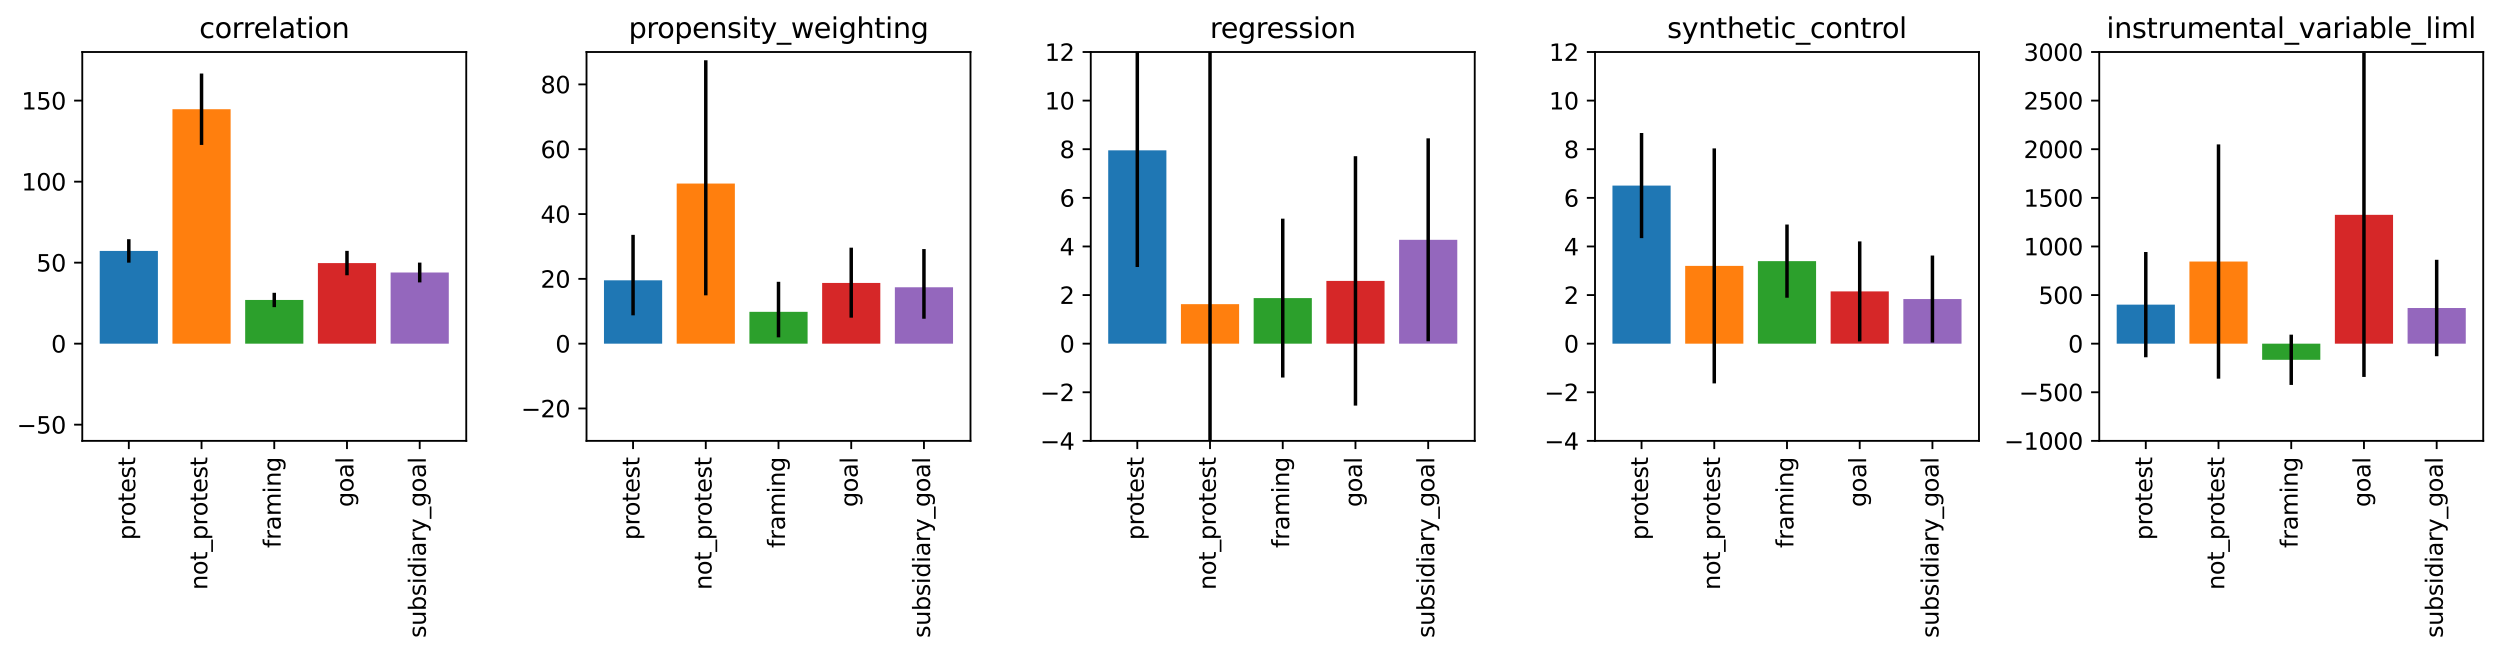 <?xml version="1.0" encoding="utf-8" standalone="no"?>
<!DOCTYPE svg PUBLIC "-//W3C//DTD SVG 1.1//EN"
  "http://www.w3.org/Graphics/SVG/1.1/DTD/svg11.dtd">
<svg xmlns:xlink="http://www.w3.org/1999/xlink" width="1072.815pt" height="280.939pt" viewBox="0 0 1072.815 280.939" xmlns="http://www.w3.org/2000/svg" version="1.1">
 <defs>
  <style type="text/css">*{stroke-linejoin: round; stroke-linecap: butt}</style>
 </defs>
 <g id="figure_1">
  <g id="patch_1">
   <path d="M 0 280.939
L 1072.815 280.939
L 1072.815 0
L 0 0
z
" style="fill: #ffffff"/>
  </g>
  <g id="axes_1">
   <g id="patch_2">
    <path d="M 35.305 189.198
L 200.079 189.198
L 200.079 22.318
L 35.305 22.318
z
" style="fill: #ffffff"/>
   </g>
   <g id="patch_3">
    <path d="M 42.794 147.478
L 67.76 147.478
L 67.76 107.682
L 42.794 107.682
z
" clip-path="url(#p5742f79993)" style="fill: #1f77b4"/>
   </g>
   <g id="patch_4">
    <path d="M 74.002 147.478
L 98.967 147.478
L 98.967 46.871
L 74.002 46.871
z
" clip-path="url(#p5742f79993)" style="fill: #ff7f0e"/>
   </g>
   <g id="patch_5">
    <path d="M 105.209 147.478
L 130.175 147.478
L 130.175 128.718
L 105.209 128.718
z
" clip-path="url(#p5742f79993)" style="fill: #2ca02c"/>
   </g>
   <g id="patch_6">
    <path d="M 136.416 147.478
L 161.382 147.478
L 161.382 112.898
L 136.416 112.898
z
" clip-path="url(#p5742f79993)" style="fill: #d62728"/>
   </g>
   <g id="patch_7">
    <path d="M 167.623 147.478
L 192.589 147.478
L 192.589 116.938
L 167.623 116.938
z
" clip-path="url(#p5742f79993)" style="fill: #9467bd"/>
   </g>
   <g id="matplotlib.axis_1">
    <g id="xtick_1">
     <g id="line2d_1">
      <defs>
       <path id="m9c6ce82f1b" d="M 0 0
L 0 3.5
" style="stroke: #000000; stroke-width: 0.8"/>
      </defs>
      <g>
       <use xlink:href="#m9c6ce82f1b" x="55.277" y="189.198" style="stroke: #000000; stroke-width: 0.8"/>
      </g>
     </g>
     <g id="text_1">
      <!-- protest -->
      <g transform="translate(58.037 231.754) rotate(-90) scale(0.1 -0.1)">
       <defs>
        <path id="DejaVuSans-70" d="M 1159 525
L 1159 -1331
L 581 -1331
L 581 3500
L 1159 3500
L 1159 2969
Q 1341 3281 1617 3432
Q 1894 3584 2278 3584
Q 2916 3584 3314 3078
Q 3713 2572 3713 1747
Q 3713 922 3314 415
Q 2916 -91 2278 -91
Q 1894 -91 1617 61
Q 1341 213 1159 525
z
M 3116 1747
Q 3116 2381 2855 2742
Q 2594 3103 2138 3103
Q 1681 3103 1420 2742
Q 1159 2381 1159 1747
Q 1159 1113 1420 752
Q 1681 391 2138 391
Q 2594 391 2855 752
Q 3116 1113 3116 1747
z
" transform="scale(0.016)"/>
        <path id="DejaVuSans-72" d="M 2631 2963
Q 2534 3019 2420 3045
Q 2306 3072 2169 3072
Q 1681 3072 1420 2755
Q 1159 2438 1159 1844
L 1159 0
L 581 0
L 581 3500
L 1159 3500
L 1159 2956
Q 1341 3275 1631 3429
Q 1922 3584 2338 3584
Q 2397 3584 2469 3576
Q 2541 3569 2628 3553
L 2631 2963
z
" transform="scale(0.016)"/>
        <path id="DejaVuSans-6f" d="M 1959 3097
Q 1497 3097 1228 2736
Q 959 2375 959 1747
Q 959 1119 1226 758
Q 1494 397 1959 397
Q 2419 397 2687 759
Q 2956 1122 2956 1747
Q 2956 2369 2687 2733
Q 2419 3097 1959 3097
z
M 1959 3584
Q 2709 3584 3137 3096
Q 3566 2609 3566 1747
Q 3566 888 3137 398
Q 2709 -91 1959 -91
Q 1206 -91 779 398
Q 353 888 353 1747
Q 353 2609 779 3096
Q 1206 3584 1959 3584
z
" transform="scale(0.016)"/>
        <path id="DejaVuSans-74" d="M 1172 4494
L 1172 3500
L 2356 3500
L 2356 3053
L 1172 3053
L 1172 1153
Q 1172 725 1289 603
Q 1406 481 1766 481
L 2356 481
L 2356 0
L 1766 0
Q 1100 0 847 248
Q 594 497 594 1153
L 594 3053
L 172 3053
L 172 3500
L 594 3500
L 594 4494
L 1172 4494
z
" transform="scale(0.016)"/>
        <path id="DejaVuSans-65" d="M 3597 1894
L 3597 1613
L 953 1613
Q 991 1019 1311 708
Q 1631 397 2203 397
Q 2534 397 2845 478
Q 3156 559 3463 722
L 3463 178
Q 3153 47 2828 -22
Q 2503 -91 2169 -91
Q 1331 -91 842 396
Q 353 884 353 1716
Q 353 2575 817 3079
Q 1281 3584 2069 3584
Q 2775 3584 3186 3129
Q 3597 2675 3597 1894
z
M 3022 2063
Q 3016 2534 2758 2815
Q 2500 3097 2075 3097
Q 1594 3097 1305 2825
Q 1016 2553 972 2059
L 3022 2063
z
" transform="scale(0.016)"/>
        <path id="DejaVuSans-73" d="M 2834 3397
L 2834 2853
Q 2591 2978 2328 3040
Q 2066 3103 1784 3103
Q 1356 3103 1142 2972
Q 928 2841 928 2578
Q 928 2378 1081 2264
Q 1234 2150 1697 2047
L 1894 2003
Q 2506 1872 2764 1633
Q 3022 1394 3022 966
Q 3022 478 2636 193
Q 2250 -91 1575 -91
Q 1294 -91 989 -36
Q 684 19 347 128
L 347 722
Q 666 556 975 473
Q 1284 391 1588 391
Q 1994 391 2212 530
Q 2431 669 2431 922
Q 2431 1156 2273 1281
Q 2116 1406 1581 1522
L 1381 1569
Q 847 1681 609 1914
Q 372 2147 372 2553
Q 372 3047 722 3315
Q 1072 3584 1716 3584
Q 2034 3584 2315 3537
Q 2597 3491 2834 3397
z
" transform="scale(0.016)"/>
       </defs>
       <use xlink:href="#DejaVuSans-70"/>
       <use xlink:href="#DejaVuSans-72" x="63.477"/>
       <use xlink:href="#DejaVuSans-6f" x="102.34"/>
       <use xlink:href="#DejaVuSans-74" x="163.521"/>
       <use xlink:href="#DejaVuSans-65" x="202.73"/>
       <use xlink:href="#DejaVuSans-73" x="264.254"/>
       <use xlink:href="#DejaVuSans-74" x="316.354"/>
      </g>
     </g>
    </g>
    <g id="xtick_2">
     <g id="line2d_2">
      <g>
       <use xlink:href="#m9c6ce82f1b" x="86.484" y="189.198" style="stroke: #000000; stroke-width: 0.8"/>
      </g>
     </g>
     <g id="text_2">
      <!-- not_protest -->
      <g transform="translate(88.966 253.131) rotate(-90) scale(0.1 -0.1)">
       <defs>
        <path id="DejaVuSans-6e" d="M 3513 2113
L 3513 0
L 2938 0
L 2938 2094
Q 2938 2591 2744 2837
Q 2550 3084 2163 3084
Q 1697 3084 1428 2787
Q 1159 2491 1159 1978
L 1159 0
L 581 0
L 581 3500
L 1159 3500
L 1159 2956
Q 1366 3272 1645 3428
Q 1925 3584 2291 3584
Q 2894 3584 3203 3211
Q 3513 2838 3513 2113
z
" transform="scale(0.016)"/>
        <path id="DejaVuSans-5f" d="M 3263 -1063
L 3263 -1509
L -63 -1509
L -63 -1063
L 3263 -1063
z
" transform="scale(0.016)"/>
       </defs>
       <use xlink:href="#DejaVuSans-6e"/>
       <use xlink:href="#DejaVuSans-6f" x="63.379"/>
       <use xlink:href="#DejaVuSans-74" x="124.561"/>
       <use xlink:href="#DejaVuSans-5f" x="163.77"/>
       <use xlink:href="#DejaVuSans-70" x="213.77"/>
       <use xlink:href="#DejaVuSans-72" x="277.246"/>
       <use xlink:href="#DejaVuSans-6f" x="316.109"/>
       <use xlink:href="#DejaVuSans-74" x="377.291"/>
       <use xlink:href="#DejaVuSans-65" x="416.5"/>
       <use xlink:href="#DejaVuSans-73" x="478.023"/>
       <use xlink:href="#DejaVuSans-74" x="530.123"/>
      </g>
     </g>
    </g>
    <g id="xtick_3">
     <g id="line2d_3">
      <g>
       <use xlink:href="#m9c6ce82f1b" x="117.692" y="189.198" style="stroke: #000000; stroke-width: 0.8"/>
      </g>
     </g>
     <g id="text_3">
      <!-- framing -->
      <g transform="translate(120.451 235.162) rotate(-90) scale(0.1 -0.1)">
       <defs>
        <path id="DejaVuSans-66" d="M 2375 4863
L 2375 4384
L 1825 4384
Q 1516 4384 1395 4259
Q 1275 4134 1275 3809
L 1275 3500
L 2222 3500
L 2222 3053
L 1275 3053
L 1275 0
L 697 0
L 697 3053
L 147 3053
L 147 3500
L 697 3500
L 697 3744
Q 697 4328 969 4595
Q 1241 4863 1831 4863
L 2375 4863
z
" transform="scale(0.016)"/>
        <path id="DejaVuSans-61" d="M 2194 1759
Q 1497 1759 1228 1600
Q 959 1441 959 1056
Q 959 750 1161 570
Q 1363 391 1709 391
Q 2188 391 2477 730
Q 2766 1069 2766 1631
L 2766 1759
L 2194 1759
z
M 3341 1997
L 3341 0
L 2766 0
L 2766 531
Q 2569 213 2275 61
Q 1981 -91 1556 -91
Q 1019 -91 701 211
Q 384 513 384 1019
Q 384 1609 779 1909
Q 1175 2209 1959 2209
L 2766 2209
L 2766 2266
Q 2766 2663 2505 2880
Q 2244 3097 1772 3097
Q 1472 3097 1187 3025
Q 903 2953 641 2809
L 641 3341
Q 956 3463 1253 3523
Q 1550 3584 1831 3584
Q 2591 3584 2966 3190
Q 3341 2797 3341 1997
z
" transform="scale(0.016)"/>
        <path id="DejaVuSans-6d" d="M 3328 2828
Q 3544 3216 3844 3400
Q 4144 3584 4550 3584
Q 5097 3584 5394 3201
Q 5691 2819 5691 2113
L 5691 0
L 5113 0
L 5113 2094
Q 5113 2597 4934 2840
Q 4756 3084 4391 3084
Q 3944 3084 3684 2787
Q 3425 2491 3425 1978
L 3425 0
L 2847 0
L 2847 2094
Q 2847 2600 2669 2842
Q 2491 3084 2119 3084
Q 1678 3084 1418 2786
Q 1159 2488 1159 1978
L 1159 0
L 581 0
L 581 3500
L 1159 3500
L 1159 2956
Q 1356 3278 1631 3431
Q 1906 3584 2284 3584
Q 2666 3584 2933 3390
Q 3200 3197 3328 2828
z
" transform="scale(0.016)"/>
        <path id="DejaVuSans-69" d="M 603 3500
L 1178 3500
L 1178 0
L 603 0
L 603 3500
z
M 603 4863
L 1178 4863
L 1178 4134
L 603 4134
L 603 4863
z
" transform="scale(0.016)"/>
        <path id="DejaVuSans-67" d="M 2906 1791
Q 2906 2416 2648 2759
Q 2391 3103 1925 3103
Q 1463 3103 1205 2759
Q 947 2416 947 1791
Q 947 1169 1205 825
Q 1463 481 1925 481
Q 2391 481 2648 825
Q 2906 1169 2906 1791
z
M 3481 434
Q 3481 -459 3084 -895
Q 2688 -1331 1869 -1331
Q 1566 -1331 1297 -1286
Q 1028 -1241 775 -1147
L 775 -588
Q 1028 -725 1275 -790
Q 1522 -856 1778 -856
Q 2344 -856 2625 -561
Q 2906 -266 2906 331
L 2906 616
Q 2728 306 2450 153
Q 2172 0 1784 0
Q 1141 0 747 490
Q 353 981 353 1791
Q 353 2603 747 3093
Q 1141 3584 1784 3584
Q 2172 3584 2450 3431
Q 2728 3278 2906 2969
L 2906 3500
L 3481 3500
L 3481 434
z
" transform="scale(0.016)"/>
       </defs>
       <use xlink:href="#DejaVuSans-66"/>
       <use xlink:href="#DejaVuSans-72" x="35.205"/>
       <use xlink:href="#DejaVuSans-61" x="76.318"/>
       <use xlink:href="#DejaVuSans-6d" x="137.598"/>
       <use xlink:href="#DejaVuSans-69" x="235.01"/>
       <use xlink:href="#DejaVuSans-6e" x="262.793"/>
       <use xlink:href="#DejaVuSans-67" x="326.172"/>
      </g>
     </g>
    </g>
    <g id="xtick_4">
     <g id="line2d_4">
      <g>
       <use xlink:href="#m9c6ce82f1b" x="148.899" y="189.198" style="stroke: #000000; stroke-width: 0.8"/>
      </g>
     </g>
     <g id="text_4">
      <!-- goal -->
      <g transform="translate(151.658 217.572) rotate(-90) scale(0.1 -0.1)">
       <defs>
        <path id="DejaVuSans-6c" d="M 603 4863
L 1178 4863
L 1178 0
L 603 0
L 603 4863
z
" transform="scale(0.016)"/>
       </defs>
       <use xlink:href="#DejaVuSans-67"/>
       <use xlink:href="#DejaVuSans-6f" x="63.477"/>
       <use xlink:href="#DejaVuSans-61" x="124.658"/>
       <use xlink:href="#DejaVuSans-6c" x="185.938"/>
      </g>
     </g>
    </g>
    <g id="xtick_5">
     <g id="line2d_5">
      <g>
       <use xlink:href="#m9c6ce82f1b" x="180.106" y="189.198" style="stroke: #000000; stroke-width: 0.8"/>
      </g>
     </g>
     <g id="text_5">
      <!-- subsidiary_goal -->
      <g transform="translate(182.726 273.739) rotate(-90) scale(0.1 -0.1)">
       <defs>
        <path id="DejaVuSans-75" d="M 544 1381
L 544 3500
L 1119 3500
L 1119 1403
Q 1119 906 1312 657
Q 1506 409 1894 409
Q 2359 409 2629 706
Q 2900 1003 2900 1516
L 2900 3500
L 3475 3500
L 3475 0
L 2900 0
L 2900 538
Q 2691 219 2414 64
Q 2138 -91 1772 -91
Q 1169 -91 856 284
Q 544 659 544 1381
z
M 1991 3584
L 1991 3584
z
" transform="scale(0.016)"/>
        <path id="DejaVuSans-62" d="M 3116 1747
Q 3116 2381 2855 2742
Q 2594 3103 2138 3103
Q 1681 3103 1420 2742
Q 1159 2381 1159 1747
Q 1159 1113 1420 752
Q 1681 391 2138 391
Q 2594 391 2855 752
Q 3116 1113 3116 1747
z
M 1159 2969
Q 1341 3281 1617 3432
Q 1894 3584 2278 3584
Q 2916 3584 3314 3078
Q 3713 2572 3713 1747
Q 3713 922 3314 415
Q 2916 -91 2278 -91
Q 1894 -91 1617 61
Q 1341 213 1159 525
L 1159 0
L 581 0
L 581 4863
L 1159 4863
L 1159 2969
z
" transform="scale(0.016)"/>
        <path id="DejaVuSans-64" d="M 2906 2969
L 2906 4863
L 3481 4863
L 3481 0
L 2906 0
L 2906 525
Q 2725 213 2448 61
Q 2172 -91 1784 -91
Q 1150 -91 751 415
Q 353 922 353 1747
Q 353 2572 751 3078
Q 1150 3584 1784 3584
Q 2172 3584 2448 3432
Q 2725 3281 2906 2969
z
M 947 1747
Q 947 1113 1208 752
Q 1469 391 1925 391
Q 2381 391 2643 752
Q 2906 1113 2906 1747
Q 2906 2381 2643 2742
Q 2381 3103 1925 3103
Q 1469 3103 1208 2742
Q 947 2381 947 1747
z
" transform="scale(0.016)"/>
        <path id="DejaVuSans-79" d="M 2059 -325
Q 1816 -950 1584 -1140
Q 1353 -1331 966 -1331
L 506 -1331
L 506 -850
L 844 -850
Q 1081 -850 1212 -737
Q 1344 -625 1503 -206
L 1606 56
L 191 3500
L 800 3500
L 1894 763
L 2988 3500
L 3597 3500
L 2059 -325
z
" transform="scale(0.016)"/>
       </defs>
       <use xlink:href="#DejaVuSans-73"/>
       <use xlink:href="#DejaVuSans-75" x="52.1"/>
       <use xlink:href="#DejaVuSans-62" x="115.479"/>
       <use xlink:href="#DejaVuSans-73" x="178.955"/>
       <use xlink:href="#DejaVuSans-69" x="231.055"/>
       <use xlink:href="#DejaVuSans-64" x="258.838"/>
       <use xlink:href="#DejaVuSans-69" x="322.314"/>
       <use xlink:href="#DejaVuSans-61" x="350.098"/>
       <use xlink:href="#DejaVuSans-72" x="411.377"/>
       <use xlink:href="#DejaVuSans-79" x="452.49"/>
       <use xlink:href="#DejaVuSans-5f" x="511.67"/>
       <use xlink:href="#DejaVuSans-67" x="561.67"/>
       <use xlink:href="#DejaVuSans-6f" x="625.146"/>
       <use xlink:href="#DejaVuSans-61" x="686.328"/>
       <use xlink:href="#DejaVuSans-6c" x="747.607"/>
      </g>
     </g>
    </g>
   </g>
   <g id="matplotlib.axis_2">
    <g id="ytick_1">
     <g id="line2d_6">
      <defs>
       <path id="m6552f7d023" d="M 0 0
L -3.5 0
" style="stroke: #000000; stroke-width: 0.8"/>
      </defs>
      <g>
       <use xlink:href="#m6552f7d023" x="35.305" y="182.245" style="stroke: #000000; stroke-width: 0.8"/>
      </g>
     </g>
     <g id="text_6">
      <!-- −50 -->
      <g transform="translate(7.2 186.044) scale(0.1 -0.1)">
       <defs>
        <path id="DejaVuSans-2212" d="M 678 2272
L 4684 2272
L 4684 1741
L 678 1741
L 678 2272
z
" transform="scale(0.016)"/>
        <path id="DejaVuSans-35" d="M 691 4666
L 3169 4666
L 3169 4134
L 1269 4134
L 1269 2991
Q 1406 3038 1543 3061
Q 1681 3084 1819 3084
Q 2600 3084 3056 2656
Q 3513 2228 3513 1497
Q 3513 744 3044 326
Q 2575 -91 1722 -91
Q 1428 -91 1123 -41
Q 819 9 494 109
L 494 744
Q 775 591 1075 516
Q 1375 441 1709 441
Q 2250 441 2565 725
Q 2881 1009 2881 1497
Q 2881 1984 2565 2268
Q 2250 2553 1709 2553
Q 1456 2553 1204 2497
Q 953 2441 691 2322
L 691 4666
z
" transform="scale(0.016)"/>
        <path id="DejaVuSans-30" d="M 2034 4250
Q 1547 4250 1301 3770
Q 1056 3291 1056 2328
Q 1056 1369 1301 889
Q 1547 409 2034 409
Q 2525 409 2770 889
Q 3016 1369 3016 2328
Q 3016 3291 2770 3770
Q 2525 4250 2034 4250
z
M 2034 4750
Q 2819 4750 3233 4129
Q 3647 3509 3647 2328
Q 3647 1150 3233 529
Q 2819 -91 2034 -91
Q 1250 -91 836 529
Q 422 1150 422 2328
Q 422 3509 836 4129
Q 1250 4750 2034 4750
z
" transform="scale(0.016)"/>
       </defs>
       <use xlink:href="#DejaVuSans-2212"/>
       <use xlink:href="#DejaVuSans-35" x="83.789"/>
       <use xlink:href="#DejaVuSans-30" x="147.412"/>
      </g>
     </g>
    </g>
    <g id="ytick_2">
     <g id="line2d_7">
      <g>
       <use xlink:href="#m6552f7d023" x="35.305" y="147.478" style="stroke: #000000; stroke-width: 0.8"/>
      </g>
     </g>
     <g id="text_7">
      <!-- 0 -->
      <g transform="translate(21.942 151.277) scale(0.1 -0.1)">
       <use xlink:href="#DejaVuSans-30"/>
      </g>
     </g>
    </g>
    <g id="ytick_3">
     <g id="line2d_8">
      <g>
       <use xlink:href="#m6552f7d023" x="35.305" y="112.711" style="stroke: #000000; stroke-width: 0.8"/>
      </g>
     </g>
     <g id="text_8">
      <!-- 50 -->
      <g transform="translate(15.58 116.511) scale(0.1 -0.1)">
       <use xlink:href="#DejaVuSans-35"/>
       <use xlink:href="#DejaVuSans-30" x="63.623"/>
      </g>
     </g>
    </g>
    <g id="ytick_4">
     <g id="line2d_9">
      <g>
       <use xlink:href="#m6552f7d023" x="35.305" y="77.945" style="stroke: #000000; stroke-width: 0.8"/>
      </g>
     </g>
     <g id="text_9">
      <!-- 100 -->
      <g transform="translate(9.217 81.744) scale(0.1 -0.1)">
       <defs>
        <path id="DejaVuSans-31" d="M 794 531
L 1825 531
L 1825 4091
L 703 3866
L 703 4441
L 1819 4666
L 2450 4666
L 2450 531
L 3481 531
L 3481 0
L 794 0
L 794 531
z
" transform="scale(0.016)"/>
       </defs>
       <use xlink:href="#DejaVuSans-31"/>
       <use xlink:href="#DejaVuSans-30" x="63.623"/>
       <use xlink:href="#DejaVuSans-30" x="127.246"/>
      </g>
     </g>
    </g>
    <g id="ytick_5">
     <g id="line2d_10">
      <g>
       <use xlink:href="#m6552f7d023" x="35.305" y="43.178" style="stroke: #000000; stroke-width: 0.8"/>
      </g>
     </g>
     <g id="text_10">
      <!-- 150 -->
      <g transform="translate(9.217 46.977) scale(0.1 -0.1)">
       <use xlink:href="#DejaVuSans-31"/>
       <use xlink:href="#DejaVuSans-35" x="63.623"/>
       <use xlink:href="#DejaVuSans-30" x="127.246"/>
      </g>
     </g>
    </g>
   </g>
   <g id="LineCollection_1">
    <path d="M 55.277 112.708
L 55.277 102.657
" clip-path="url(#p5742f79993)" style="fill: none; stroke: #000000; stroke-width: 1.5"/>
    <path d="M 86.484 62.192
L 86.484 31.55
" clip-path="url(#p5742f79993)" style="fill: none; stroke: #000000; stroke-width: 1.5"/>
    <path d="M 117.692 131.785
L 117.692 125.651
" clip-path="url(#p5742f79993)" style="fill: none; stroke: #000000; stroke-width: 1.5"/>
    <path d="M 148.899 118.13
L 148.899 107.665
" clip-path="url(#p5742f79993)" style="fill: none; stroke: #000000; stroke-width: 1.5"/>
    <path d="M 180.106 121.184
L 180.106 112.692
" clip-path="url(#p5742f79993)" style="fill: none; stroke: #000000; stroke-width: 1.5"/>
   </g>
   <g id="patch_8">
    <path d="M 35.305 189.198
L 35.305 22.318
" style="fill: none; stroke: #000000; stroke-width: 0.8; stroke-linejoin: miter; stroke-linecap: square"/>
   </g>
   <g id="patch_9">
    <path d="M 200.079 189.198
L 200.079 22.318
" style="fill: none; stroke: #000000; stroke-width: 0.8; stroke-linejoin: miter; stroke-linecap: square"/>
   </g>
   <g id="patch_10">
    <path d="M 35.305 189.198
L 200.079 189.198
" style="fill: none; stroke: #000000; stroke-width: 0.8; stroke-linejoin: miter; stroke-linecap: square"/>
   </g>
   <g id="patch_11">
    <path d="M 35.305 22.318
L 200.079 22.318
" style="fill: none; stroke: #000000; stroke-width: 0.8; stroke-linejoin: miter; stroke-linecap: square"/>
   </g>
   <g id="text_11">
    <!-- correlation -->
    <g transform="translate(85.5 16.318) scale(0.12 -0.12)">
     <defs>
      <path id="DejaVuSans-63" d="M 3122 3366
L 3122 2828
Q 2878 2963 2633 3030
Q 2388 3097 2138 3097
Q 1578 3097 1268 2742
Q 959 2388 959 1747
Q 959 1106 1268 751
Q 1578 397 2138 397
Q 2388 397 2633 464
Q 2878 531 3122 666
L 3122 134
Q 2881 22 2623 -34
Q 2366 -91 2075 -91
Q 1284 -91 818 406
Q 353 903 353 1747
Q 353 2603 823 3093
Q 1294 3584 2113 3584
Q 2378 3584 2631 3529
Q 2884 3475 3122 3366
z
" transform="scale(0.016)"/>
     </defs>
     <use xlink:href="#DejaVuSans-63"/>
     <use xlink:href="#DejaVuSans-6f" x="54.98"/>
     <use xlink:href="#DejaVuSans-72" x="116.162"/>
     <use xlink:href="#DejaVuSans-72" x="155.525"/>
     <use xlink:href="#DejaVuSans-65" x="194.389"/>
     <use xlink:href="#DejaVuSans-6c" x="255.912"/>
     <use xlink:href="#DejaVuSans-61" x="283.695"/>
     <use xlink:href="#DejaVuSans-74" x="344.975"/>
     <use xlink:href="#DejaVuSans-69" x="384.184"/>
     <use xlink:href="#DejaVuSans-6f" x="411.967"/>
     <use xlink:href="#DejaVuSans-6e" x="473.148"/>
    </g>
   </g>
  </g>
  <g id="axes_2">
   <g id="patch_12">
    <path d="M 251.689 189.198
L 416.463 189.198
L 416.463 22.318
L 251.689 22.318
z
" style="fill: #ffffff"/>
   </g>
   <g id="patch_13">
    <path d="M 259.178 147.478
L 284.144 147.478
L 284.144 120.288
L 259.178 120.288
z
" clip-path="url(#p16e082b5d0)" style="fill: #1f77b4"/>
   </g>
   <g id="patch_14">
    <path d="M 290.386 147.478
L 315.351 147.478
L 315.351 78.766
L 290.386 78.766
z
" clip-path="url(#p16e082b5d0)" style="fill: #ff7f0e"/>
   </g>
   <g id="patch_15">
    <path d="M 321.593 147.478
L 346.559 147.478
L 346.559 133.813
L 321.593 133.813
z
" clip-path="url(#p16e082b5d0)" style="fill: #2ca02c"/>
   </g>
   <g id="patch_16">
    <path d="M 352.8 147.478
L 377.766 147.478
L 377.766 121.417
L 352.8 121.417
z
" clip-path="url(#p16e082b5d0)" style="fill: #d62728"/>
   </g>
   <g id="patch_17">
    <path d="M 384.007 147.478
L 408.973 147.478
L 408.973 123.277
L 384.007 123.277
z
" clip-path="url(#p16e082b5d0)" style="fill: #9467bd"/>
   </g>
   <g id="matplotlib.axis_3">
    <g id="xtick_6">
     <g id="line2d_11">
      <g>
       <use xlink:href="#m9c6ce82f1b" x="271.661" y="189.198" style="stroke: #000000; stroke-width: 0.8"/>
      </g>
     </g>
     <g id="text_12">
      <!-- protest -->
      <g transform="translate(274.421 231.754) rotate(-90) scale(0.1 -0.1)">
       <use xlink:href="#DejaVuSans-70"/>
       <use xlink:href="#DejaVuSans-72" x="63.477"/>
       <use xlink:href="#DejaVuSans-6f" x="102.34"/>
       <use xlink:href="#DejaVuSans-74" x="163.521"/>
       <use xlink:href="#DejaVuSans-65" x="202.73"/>
       <use xlink:href="#DejaVuSans-73" x="264.254"/>
       <use xlink:href="#DejaVuSans-74" x="316.354"/>
      </g>
     </g>
    </g>
    <g id="xtick_7">
     <g id="line2d_12">
      <g>
       <use xlink:href="#m9c6ce82f1b" x="302.868" y="189.198" style="stroke: #000000; stroke-width: 0.8"/>
      </g>
     </g>
     <g id="text_13">
      <!-- not_protest -->
      <g transform="translate(305.35 253.131) rotate(-90) scale(0.1 -0.1)">
       <use xlink:href="#DejaVuSans-6e"/>
       <use xlink:href="#DejaVuSans-6f" x="63.379"/>
       <use xlink:href="#DejaVuSans-74" x="124.561"/>
       <use xlink:href="#DejaVuSans-5f" x="163.77"/>
       <use xlink:href="#DejaVuSans-70" x="213.77"/>
       <use xlink:href="#DejaVuSans-72" x="277.246"/>
       <use xlink:href="#DejaVuSans-6f" x="316.109"/>
       <use xlink:href="#DejaVuSans-74" x="377.291"/>
       <use xlink:href="#DejaVuSans-65" x="416.5"/>
       <use xlink:href="#DejaVuSans-73" x="478.023"/>
       <use xlink:href="#DejaVuSans-74" x="530.123"/>
      </g>
     </g>
    </g>
    <g id="xtick_8">
     <g id="line2d_13">
      <g>
       <use xlink:href="#m9c6ce82f1b" x="334.076" y="189.198" style="stroke: #000000; stroke-width: 0.8"/>
      </g>
     </g>
     <g id="text_14">
      <!-- framing -->
      <g transform="translate(336.835 235.162) rotate(-90) scale(0.1 -0.1)">
       <use xlink:href="#DejaVuSans-66"/>
       <use xlink:href="#DejaVuSans-72" x="35.205"/>
       <use xlink:href="#DejaVuSans-61" x="76.318"/>
       <use xlink:href="#DejaVuSans-6d" x="137.598"/>
       <use xlink:href="#DejaVuSans-69" x="235.01"/>
       <use xlink:href="#DejaVuSans-6e" x="262.793"/>
       <use xlink:href="#DejaVuSans-67" x="326.172"/>
      </g>
     </g>
    </g>
    <g id="xtick_9">
     <g id="line2d_14">
      <g>
       <use xlink:href="#m9c6ce82f1b" x="365.283" y="189.198" style="stroke: #000000; stroke-width: 0.8"/>
      </g>
     </g>
     <g id="text_15">
      <!-- goal -->
      <g transform="translate(368.042 217.572) rotate(-90) scale(0.1 -0.1)">
       <use xlink:href="#DejaVuSans-67"/>
       <use xlink:href="#DejaVuSans-6f" x="63.477"/>
       <use xlink:href="#DejaVuSans-61" x="124.658"/>
       <use xlink:href="#DejaVuSans-6c" x="185.938"/>
      </g>
     </g>
    </g>
    <g id="xtick_10">
     <g id="line2d_15">
      <g>
       <use xlink:href="#m9c6ce82f1b" x="396.49" y="189.198" style="stroke: #000000; stroke-width: 0.8"/>
      </g>
     </g>
     <g id="text_16">
      <!-- subsidiary_goal -->
      <g transform="translate(399.11 273.739) rotate(-90) scale(0.1 -0.1)">
       <use xlink:href="#DejaVuSans-73"/>
       <use xlink:href="#DejaVuSans-75" x="52.1"/>
       <use xlink:href="#DejaVuSans-62" x="115.479"/>
       <use xlink:href="#DejaVuSans-73" x="178.955"/>
       <use xlink:href="#DejaVuSans-69" x="231.055"/>
       <use xlink:href="#DejaVuSans-64" x="258.838"/>
       <use xlink:href="#DejaVuSans-69" x="322.314"/>
       <use xlink:href="#DejaVuSans-61" x="350.098"/>
       <use xlink:href="#DejaVuSans-72" x="411.377"/>
       <use xlink:href="#DejaVuSans-79" x="452.49"/>
       <use xlink:href="#DejaVuSans-5f" x="511.67"/>
       <use xlink:href="#DejaVuSans-67" x="561.67"/>
       <use xlink:href="#DejaVuSans-6f" x="625.146"/>
       <use xlink:href="#DejaVuSans-61" x="686.328"/>
       <use xlink:href="#DejaVuSans-6c" x="747.607"/>
      </g>
     </g>
    </g>
   </g>
   <g id="matplotlib.axis_4">
    <g id="ytick_6">
     <g id="line2d_16">
      <g>
       <use xlink:href="#m6552f7d023" x="251.689" y="175.291" style="stroke: #000000; stroke-width: 0.8"/>
      </g>
     </g>
     <g id="text_17">
      <!-- −20 -->
      <g transform="translate(223.584 179.091) scale(0.1 -0.1)">
       <defs>
        <path id="DejaVuSans-32" d="M 1228 531
L 3431 531
L 3431 0
L 469 0
L 469 531
Q 828 903 1448 1529
Q 2069 2156 2228 2338
Q 2531 2678 2651 2914
Q 2772 3150 2772 3378
Q 2772 3750 2511 3984
Q 2250 4219 1831 4219
Q 1534 4219 1204 4116
Q 875 4013 500 3803
L 500 4441
Q 881 4594 1212 4672
Q 1544 4750 1819 4750
Q 2544 4750 2975 4387
Q 3406 4025 3406 3419
Q 3406 3131 3298 2873
Q 3191 2616 2906 2266
Q 2828 2175 2409 1742
Q 1991 1309 1228 531
z
" transform="scale(0.016)"/>
       </defs>
       <use xlink:href="#DejaVuSans-2212"/>
       <use xlink:href="#DejaVuSans-32" x="83.789"/>
       <use xlink:href="#DejaVuSans-30" x="147.412"/>
      </g>
     </g>
    </g>
    <g id="ytick_7">
     <g id="line2d_17">
      <g>
       <use xlink:href="#m6552f7d023" x="251.689" y="147.478" style="stroke: #000000; stroke-width: 0.8"/>
      </g>
     </g>
     <g id="text_18">
      <!-- 0 -->
      <g transform="translate(238.326 151.277) scale(0.1 -0.1)">
       <use xlink:href="#DejaVuSans-30"/>
      </g>
     </g>
    </g>
    <g id="ytick_8">
     <g id="line2d_18">
      <g>
       <use xlink:href="#m6552f7d023" x="251.689" y="119.665" style="stroke: #000000; stroke-width: 0.8"/>
      </g>
     </g>
     <g id="text_19">
      <!-- 20 -->
      <g transform="translate(231.964 123.464) scale(0.1 -0.1)">
       <use xlink:href="#DejaVuSans-32"/>
       <use xlink:href="#DejaVuSans-30" x="63.623"/>
      </g>
     </g>
    </g>
    <g id="ytick_9">
     <g id="line2d_19">
      <g>
       <use xlink:href="#m6552f7d023" x="251.689" y="91.851" style="stroke: #000000; stroke-width: 0.8"/>
      </g>
     </g>
     <g id="text_20">
      <!-- 40 -->
      <g transform="translate(231.964 95.651) scale(0.1 -0.1)">
       <defs>
        <path id="DejaVuSans-34" d="M 2419 4116
L 825 1625
L 2419 1625
L 2419 4116
z
M 2253 4666
L 3047 4666
L 3047 1625
L 3713 1625
L 3713 1100
L 3047 1100
L 3047 0
L 2419 0
L 2419 1100
L 313 1100
L 313 1709
L 2253 4666
z
" transform="scale(0.016)"/>
       </defs>
       <use xlink:href="#DejaVuSans-34"/>
       <use xlink:href="#DejaVuSans-30" x="63.623"/>
      </g>
     </g>
    </g>
    <g id="ytick_10">
     <g id="line2d_20">
      <g>
       <use xlink:href="#m6552f7d023" x="251.689" y="64.038" style="stroke: #000000; stroke-width: 0.8"/>
      </g>
     </g>
     <g id="text_21">
      <!-- 60 -->
      <g transform="translate(231.964 67.837) scale(0.1 -0.1)">
       <defs>
        <path id="DejaVuSans-36" d="M 2113 2584
Q 1688 2584 1439 2293
Q 1191 2003 1191 1497
Q 1191 994 1439 701
Q 1688 409 2113 409
Q 2538 409 2786 701
Q 3034 994 3034 1497
Q 3034 2003 2786 2293
Q 2538 2584 2113 2584
z
M 3366 4563
L 3366 3988
Q 3128 4100 2886 4159
Q 2644 4219 2406 4219
Q 1781 4219 1451 3797
Q 1122 3375 1075 2522
Q 1259 2794 1537 2939
Q 1816 3084 2150 3084
Q 2853 3084 3261 2657
Q 3669 2231 3669 1497
Q 3669 778 3244 343
Q 2819 -91 2113 -91
Q 1303 -91 875 529
Q 447 1150 447 2328
Q 447 3434 972 4092
Q 1497 4750 2381 4750
Q 2619 4750 2861 4703
Q 3103 4656 3366 4563
z
" transform="scale(0.016)"/>
       </defs>
       <use xlink:href="#DejaVuSans-36"/>
       <use xlink:href="#DejaVuSans-30" x="63.623"/>
      </g>
     </g>
    </g>
    <g id="ytick_11">
     <g id="line2d_21">
      <g>
       <use xlink:href="#m6552f7d023" x="251.689" y="36.225" style="stroke: #000000; stroke-width: 0.8"/>
      </g>
     </g>
     <g id="text_22">
      <!-- 80 -->
      <g transform="translate(231.964 40.024) scale(0.1 -0.1)">
       <defs>
        <path id="DejaVuSans-38" d="M 2034 2216
Q 1584 2216 1326 1975
Q 1069 1734 1069 1313
Q 1069 891 1326 650
Q 1584 409 2034 409
Q 2484 409 2743 651
Q 3003 894 3003 1313
Q 3003 1734 2745 1975
Q 2488 2216 2034 2216
z
M 1403 2484
Q 997 2584 770 2862
Q 544 3141 544 3541
Q 544 4100 942 4425
Q 1341 4750 2034 4750
Q 2731 4750 3128 4425
Q 3525 4100 3525 3541
Q 3525 3141 3298 2862
Q 3072 2584 2669 2484
Q 3125 2378 3379 2068
Q 3634 1759 3634 1313
Q 3634 634 3220 271
Q 2806 -91 2034 -91
Q 1263 -91 848 271
Q 434 634 434 1313
Q 434 1759 690 2068
Q 947 2378 1403 2484
z
M 1172 3481
Q 1172 3119 1398 2916
Q 1625 2713 2034 2713
Q 2441 2713 2670 2916
Q 2900 3119 2900 3481
Q 2900 3844 2670 4047
Q 2441 4250 2034 4250
Q 1625 4250 1398 4047
Q 1172 3844 1172 3481
z
" transform="scale(0.016)"/>
       </defs>
       <use xlink:href="#DejaVuSans-38"/>
       <use xlink:href="#DejaVuSans-30" x="63.623"/>
      </g>
     </g>
    </g>
   </g>
   <g id="LineCollection_2">
    <path d="M 271.661 135.325
L 271.661 100.78
" clip-path="url(#p16e082b5d0)" style="fill: none; stroke: #000000; stroke-width: 1.5"/>
    <path d="M 302.868 126.734
L 302.868 25.854
" clip-path="url(#p16e082b5d0)" style="fill: none; stroke: #000000; stroke-width: 1.5"/>
    <path d="M 334.076 144.77
L 334.076 120.937
" clip-path="url(#p16e082b5d0)" style="fill: none; stroke: #000000; stroke-width: 1.5"/>
    <path d="M 365.283 136.319
L 365.283 106.294
" clip-path="url(#p16e082b5d0)" style="fill: none; stroke: #000000; stroke-width: 1.5"/>
    <path d="M 396.49 136.777
L 396.49 106.877
" clip-path="url(#p16e082b5d0)" style="fill: none; stroke: #000000; stroke-width: 1.5"/>
   </g>
   <g id="patch_18">
    <path d="M 251.689 189.198
L 251.689 22.318
" style="fill: none; stroke: #000000; stroke-width: 0.8; stroke-linejoin: miter; stroke-linecap: square"/>
   </g>
   <g id="patch_19">
    <path d="M 416.463 189.198
L 416.463 22.318
" style="fill: none; stroke: #000000; stroke-width: 0.8; stroke-linejoin: miter; stroke-linecap: square"/>
   </g>
   <g id="patch_20">
    <path d="M 251.689 189.198
L 416.463 189.198
" style="fill: none; stroke: #000000; stroke-width: 0.8; stroke-linejoin: miter; stroke-linecap: square"/>
   </g>
   <g id="patch_21">
    <path d="M 251.689 22.318
L 416.463 22.318
" style="fill: none; stroke: #000000; stroke-width: 0.8; stroke-linejoin: miter; stroke-linecap: square"/>
   </g>
   <g id="text_23">
    <!-- propensity_weighting -->
    <g transform="translate(269.757 16.318) scale(0.12 -0.12)">
     <defs>
      <path id="DejaVuSans-77" d="M 269 3500
L 844 3500
L 1563 769
L 2278 3500
L 2956 3500
L 3675 769
L 4391 3500
L 4966 3500
L 4050 0
L 3372 0
L 2619 2869
L 1863 0
L 1184 0
L 269 3500
z
" transform="scale(0.016)"/>
      <path id="DejaVuSans-68" d="M 3513 2113
L 3513 0
L 2938 0
L 2938 2094
Q 2938 2591 2744 2837
Q 2550 3084 2163 3084
Q 1697 3084 1428 2787
Q 1159 2491 1159 1978
L 1159 0
L 581 0
L 581 4863
L 1159 4863
L 1159 2956
Q 1366 3272 1645 3428
Q 1925 3584 2291 3584
Q 2894 3584 3203 3211
Q 3513 2838 3513 2113
z
" transform="scale(0.016)"/>
     </defs>
     <use xlink:href="#DejaVuSans-70"/>
     <use xlink:href="#DejaVuSans-72" x="63.477"/>
     <use xlink:href="#DejaVuSans-6f" x="102.34"/>
     <use xlink:href="#DejaVuSans-70" x="163.521"/>
     <use xlink:href="#DejaVuSans-65" x="226.998"/>
     <use xlink:href="#DejaVuSans-6e" x="288.521"/>
     <use xlink:href="#DejaVuSans-73" x="351.9"/>
     <use xlink:href="#DejaVuSans-69" x="404"/>
     <use xlink:href="#DejaVuSans-74" x="431.783"/>
     <use xlink:href="#DejaVuSans-79" x="470.992"/>
     <use xlink:href="#DejaVuSans-5f" x="530.172"/>
     <use xlink:href="#DejaVuSans-77" x="580.172"/>
     <use xlink:href="#DejaVuSans-65" x="661.959"/>
     <use xlink:href="#DejaVuSans-69" x="723.482"/>
     <use xlink:href="#DejaVuSans-67" x="751.266"/>
     <use xlink:href="#DejaVuSans-68" x="814.742"/>
     <use xlink:href="#DejaVuSans-74" x="878.121"/>
     <use xlink:href="#DejaVuSans-69" x="917.33"/>
     <use xlink:href="#DejaVuSans-6e" x="945.113"/>
     <use xlink:href="#DejaVuSans-67" x="1008.492"/>
    </g>
   </g>
  </g>
  <g id="axes_3">
   <g id="patch_22">
    <path d="M 468.073 189.198
L 632.847 189.198
L 632.847 22.318
L 468.073 22.318
z
" style="fill: #ffffff"/>
   </g>
   <g id="patch_23">
    <path d="M 475.562 147.478
L 500.528 147.478
L 500.528 64.513
L 475.562 64.513
z
" clip-path="url(#p12456e7065)" style="fill: #1f77b4"/>
   </g>
   <g id="patch_24">
    <path d="M 506.77 147.478
L 531.735 147.478
L 531.735 130.521
L 506.77 130.521
z
" clip-path="url(#p12456e7065)" style="fill: #ff7f0e"/>
   </g>
   <g id="patch_25">
    <path d="M 537.977 147.478
L 562.943 147.478
L 562.943 127.921
L 537.977 127.921
z
" clip-path="url(#p12456e7065)" style="fill: #2ca02c"/>
   </g>
   <g id="patch_26">
    <path d="M 569.184 147.478
L 594.15 147.478
L 594.15 120.546
L 569.184 120.546
z
" clip-path="url(#p12456e7065)" style="fill: #d62728"/>
   </g>
   <g id="patch_27">
    <path d="M 600.391 147.478
L 625.357 147.478
L 625.357 102.911
L 600.391 102.911
z
" clip-path="url(#p12456e7065)" style="fill: #9467bd"/>
   </g>
   <g id="matplotlib.axis_5">
    <g id="xtick_11">
     <g id="line2d_22">
      <g>
       <use xlink:href="#m9c6ce82f1b" x="488.045" y="189.198" style="stroke: #000000; stroke-width: 0.8"/>
      </g>
     </g>
     <g id="text_24">
      <!-- protest -->
      <g transform="translate(490.805 231.754) rotate(-90) scale(0.1 -0.1)">
       <use xlink:href="#DejaVuSans-70"/>
       <use xlink:href="#DejaVuSans-72" x="63.477"/>
       <use xlink:href="#DejaVuSans-6f" x="102.34"/>
       <use xlink:href="#DejaVuSans-74" x="163.521"/>
       <use xlink:href="#DejaVuSans-65" x="202.73"/>
       <use xlink:href="#DejaVuSans-73" x="264.254"/>
       <use xlink:href="#DejaVuSans-74" x="316.354"/>
      </g>
     </g>
    </g>
    <g id="xtick_12">
     <g id="line2d_23">
      <g>
       <use xlink:href="#m9c6ce82f1b" x="519.252" y="189.198" style="stroke: #000000; stroke-width: 0.8"/>
      </g>
     </g>
     <g id="text_25">
      <!-- not_protest -->
      <g transform="translate(521.734 253.131) rotate(-90) scale(0.1 -0.1)">
       <use xlink:href="#DejaVuSans-6e"/>
       <use xlink:href="#DejaVuSans-6f" x="63.379"/>
       <use xlink:href="#DejaVuSans-74" x="124.561"/>
       <use xlink:href="#DejaVuSans-5f" x="163.77"/>
       <use xlink:href="#DejaVuSans-70" x="213.77"/>
       <use xlink:href="#DejaVuSans-72" x="277.246"/>
       <use xlink:href="#DejaVuSans-6f" x="316.109"/>
       <use xlink:href="#DejaVuSans-74" x="377.291"/>
       <use xlink:href="#DejaVuSans-65" x="416.5"/>
       <use xlink:href="#DejaVuSans-73" x="478.023"/>
       <use xlink:href="#DejaVuSans-74" x="530.123"/>
      </g>
     </g>
    </g>
    <g id="xtick_13">
     <g id="line2d_24">
      <g>
       <use xlink:href="#m9c6ce82f1b" x="550.46" y="189.198" style="stroke: #000000; stroke-width: 0.8"/>
      </g>
     </g>
     <g id="text_26">
      <!-- framing -->
      <g transform="translate(553.219 235.162) rotate(-90) scale(0.1 -0.1)">
       <use xlink:href="#DejaVuSans-66"/>
       <use xlink:href="#DejaVuSans-72" x="35.205"/>
       <use xlink:href="#DejaVuSans-61" x="76.318"/>
       <use xlink:href="#DejaVuSans-6d" x="137.598"/>
       <use xlink:href="#DejaVuSans-69" x="235.01"/>
       <use xlink:href="#DejaVuSans-6e" x="262.793"/>
       <use xlink:href="#DejaVuSans-67" x="326.172"/>
      </g>
     </g>
    </g>
    <g id="xtick_14">
     <g id="line2d_25">
      <g>
       <use xlink:href="#m9c6ce82f1b" x="581.667" y="189.198" style="stroke: #000000; stroke-width: 0.8"/>
      </g>
     </g>
     <g id="text_27">
      <!-- goal -->
      <g transform="translate(584.426 217.572) rotate(-90) scale(0.1 -0.1)">
       <use xlink:href="#DejaVuSans-67"/>
       <use xlink:href="#DejaVuSans-6f" x="63.477"/>
       <use xlink:href="#DejaVuSans-61" x="124.658"/>
       <use xlink:href="#DejaVuSans-6c" x="185.938"/>
      </g>
     </g>
    </g>
    <g id="xtick_15">
     <g id="line2d_26">
      <g>
       <use xlink:href="#m9c6ce82f1b" x="612.874" y="189.198" style="stroke: #000000; stroke-width: 0.8"/>
      </g>
     </g>
     <g id="text_28">
      <!-- subsidiary_goal -->
      <g transform="translate(615.494 273.739) rotate(-90) scale(0.1 -0.1)">
       <use xlink:href="#DejaVuSans-73"/>
       <use xlink:href="#DejaVuSans-75" x="52.1"/>
       <use xlink:href="#DejaVuSans-62" x="115.479"/>
       <use xlink:href="#DejaVuSans-73" x="178.955"/>
       <use xlink:href="#DejaVuSans-69" x="231.055"/>
       <use xlink:href="#DejaVuSans-64" x="258.838"/>
       <use xlink:href="#DejaVuSans-69" x="322.314"/>
       <use xlink:href="#DejaVuSans-61" x="350.098"/>
       <use xlink:href="#DejaVuSans-72" x="411.377"/>
       <use xlink:href="#DejaVuSans-79" x="452.49"/>
       <use xlink:href="#DejaVuSans-5f" x="511.67"/>
       <use xlink:href="#DejaVuSans-67" x="561.67"/>
       <use xlink:href="#DejaVuSans-6f" x="625.146"/>
       <use xlink:href="#DejaVuSans-61" x="686.328"/>
       <use xlink:href="#DejaVuSans-6c" x="747.607"/>
      </g>
     </g>
    </g>
   </g>
   <g id="matplotlib.axis_6">
    <g id="ytick_12">
     <g id="line2d_27">
      <g>
       <use xlink:href="#m6552f7d023" x="468.073" y="189.198" style="stroke: #000000; stroke-width: 0.8"/>
      </g>
     </g>
     <g id="text_29">
      <!-- −4 -->
      <g transform="translate(446.33 192.997) scale(0.1 -0.1)">
       <use xlink:href="#DejaVuSans-2212"/>
       <use xlink:href="#DejaVuSans-34" x="83.789"/>
      </g>
     </g>
    </g>
    <g id="ytick_13">
     <g id="line2d_28">
      <g>
       <use xlink:href="#m6552f7d023" x="468.073" y="168.338" style="stroke: #000000; stroke-width: 0.8"/>
      </g>
     </g>
     <g id="text_30">
      <!-- −2 -->
      <g transform="translate(446.33 172.137) scale(0.1 -0.1)">
       <use xlink:href="#DejaVuSans-2212"/>
       <use xlink:href="#DejaVuSans-32" x="83.789"/>
      </g>
     </g>
    </g>
    <g id="ytick_14">
     <g id="line2d_29">
      <g>
       <use xlink:href="#m6552f7d023" x="468.073" y="147.478" style="stroke: #000000; stroke-width: 0.8"/>
      </g>
     </g>
     <g id="text_31">
      <!-- 0 -->
      <g transform="translate(454.71 151.277) scale(0.1 -0.1)">
       <use xlink:href="#DejaVuSans-30"/>
      </g>
     </g>
    </g>
    <g id="ytick_15">
     <g id="line2d_30">
      <g>
       <use xlink:href="#m6552f7d023" x="468.073" y="126.618" style="stroke: #000000; stroke-width: 0.8"/>
      </g>
     </g>
     <g id="text_32">
      <!-- 2 -->
      <g transform="translate(454.71 130.417) scale(0.1 -0.1)">
       <use xlink:href="#DejaVuSans-32"/>
      </g>
     </g>
    </g>
    <g id="ytick_16">
     <g id="line2d_31">
      <g>
       <use xlink:href="#m6552f7d023" x="468.073" y="105.758" style="stroke: #000000; stroke-width: 0.8"/>
      </g>
     </g>
     <g id="text_33">
      <!-- 4 -->
      <g transform="translate(454.71 109.557) scale(0.1 -0.1)">
       <use xlink:href="#DejaVuSans-34"/>
      </g>
     </g>
    </g>
    <g id="ytick_17">
     <g id="line2d_32">
      <g>
       <use xlink:href="#m6552f7d023" x="468.073" y="84.898" style="stroke: #000000; stroke-width: 0.8"/>
      </g>
     </g>
     <g id="text_34">
      <!-- 6 -->
      <g transform="translate(454.71 88.697) scale(0.1 -0.1)">
       <use xlink:href="#DejaVuSans-36"/>
      </g>
     </g>
    </g>
    <g id="ytick_18">
     <g id="line2d_33">
      <g>
       <use xlink:href="#m6552f7d023" x="468.073" y="64.038" style="stroke: #000000; stroke-width: 0.8"/>
      </g>
     </g>
     <g id="text_35">
      <!-- 8 -->
      <g transform="translate(454.71 67.837) scale(0.1 -0.1)">
       <use xlink:href="#DejaVuSans-38"/>
      </g>
     </g>
    </g>
    <g id="ytick_19">
     <g id="line2d_34">
      <g>
       <use xlink:href="#m6552f7d023" x="468.073" y="43.178" style="stroke: #000000; stroke-width: 0.8"/>
      </g>
     </g>
     <g id="text_36">
      <!-- 10 -->
      <g transform="translate(448.348 46.977) scale(0.1 -0.1)">
       <use xlink:href="#DejaVuSans-31"/>
       <use xlink:href="#DejaVuSans-30" x="63.623"/>
      </g>
     </g>
    </g>
    <g id="ytick_20">
     <g id="line2d_35">
      <g>
       <use xlink:href="#m6552f7d023" x="468.073" y="22.318" style="stroke: #000000; stroke-width: 0.8"/>
      </g>
     </g>
     <g id="text_37">
      <!-- 12 -->
      <g transform="translate(448.348 26.117) scale(0.1 -0.1)">
       <use xlink:href="#DejaVuSans-31"/>
       <use xlink:href="#DejaVuSans-32" x="63.623"/>
      </g>
     </g>
    </g>
   </g>
   <g id="LineCollection_3">
    <path d="M 488.045 114.586
L 488.045 14.439
" clip-path="url(#p12456e7065)" style="fill: none; stroke: #000000; stroke-width: 1.5"/>
    <path d="M 519.252 248.655
L 519.252 12.387
" clip-path="url(#p12456e7065)" style="fill: none; stroke: #000000; stroke-width: 1.5"/>
    <path d="M 550.46 162.018
L 550.46 93.825
" clip-path="url(#p12456e7065)" style="fill: none; stroke: #000000; stroke-width: 1.5"/>
    <path d="M 581.667 174.064
L 581.667 67.027
" clip-path="url(#p12456e7065)" style="fill: none; stroke: #000000; stroke-width: 1.5"/>
    <path d="M 612.874 146.455
L 612.874 59.368
" clip-path="url(#p12456e7065)" style="fill: none; stroke: #000000; stroke-width: 1.5"/>
   </g>
   <g id="patch_28">
    <path d="M 468.073 189.198
L 468.073 22.318
" style="fill: none; stroke: #000000; stroke-width: 0.8; stroke-linejoin: miter; stroke-linecap: square"/>
   </g>
   <g id="patch_29">
    <path d="M 632.847 189.198
L 632.847 22.318
" style="fill: none; stroke: #000000; stroke-width: 0.8; stroke-linejoin: miter; stroke-linecap: square"/>
   </g>
   <g id="patch_30">
    <path d="M 468.073 189.198
L 632.847 189.198
" style="fill: none; stroke: #000000; stroke-width: 0.8; stroke-linejoin: miter; stroke-linecap: square"/>
   </g>
   <g id="patch_31">
    <path d="M 468.073 22.318
L 632.847 22.318
" style="fill: none; stroke: #000000; stroke-width: 0.8; stroke-linejoin: miter; stroke-linecap: square"/>
   </g>
   <g id="text_38">
    <!-- regression -->
    <g transform="translate(519.212 16.318) scale(0.12 -0.12)">
     <use xlink:href="#DejaVuSans-72"/>
     <use xlink:href="#DejaVuSans-65" x="38.863"/>
     <use xlink:href="#DejaVuSans-67" x="100.387"/>
     <use xlink:href="#DejaVuSans-72" x="163.863"/>
     <use xlink:href="#DejaVuSans-65" x="202.727"/>
     <use xlink:href="#DejaVuSans-73" x="264.25"/>
     <use xlink:href="#DejaVuSans-73" x="316.35"/>
     <use xlink:href="#DejaVuSans-69" x="368.449"/>
     <use xlink:href="#DejaVuSans-6f" x="396.232"/>
     <use xlink:href="#DejaVuSans-6e" x="457.414"/>
    </g>
   </g>
  </g>
  <g id="axes_4">
   <g id="patch_32">
    <path d="M 684.457 189.198
L 849.231 189.198
L 849.231 22.318
L 684.457 22.318
z
" style="fill: #ffffff"/>
   </g>
   <g id="patch_33">
    <path d="M 691.946 147.478
L 716.912 147.478
L 716.912 79.642
L 691.946 79.642
z
" clip-path="url(#p8df693d055)" style="fill: #1f77b4"/>
   </g>
   <g id="patch_34">
    <path d="M 723.154 147.478
L 748.119 147.478
L 748.119 114.103
L 723.154 114.103
z
" clip-path="url(#p8df693d055)" style="fill: #ff7f0e"/>
   </g>
   <g id="patch_35">
    <path d="M 754.361 147.478
L 779.327 147.478
L 779.327 112.06
L 754.361 112.06
z
" clip-path="url(#p8df693d055)" style="fill: #2ca02c"/>
   </g>
   <g id="patch_36">
    <path d="M 785.568 147.478
L 810.534 147.478
L 810.534 125.046
L 785.568 125.046
z
" clip-path="url(#p8df693d055)" style="fill: #d62728"/>
   </g>
   <g id="patch_37">
    <path d="M 816.775 147.478
L 841.741 147.478
L 841.741 128.328
L 816.775 128.328
z
" clip-path="url(#p8df693d055)" style="fill: #9467bd"/>
   </g>
   <g id="matplotlib.axis_7">
    <g id="xtick_16">
     <g id="line2d_36">
      <g>
       <use xlink:href="#m9c6ce82f1b" x="704.429" y="189.198" style="stroke: #000000; stroke-width: 0.8"/>
      </g>
     </g>
     <g id="text_39">
      <!-- protest -->
      <g transform="translate(707.189 231.754) rotate(-90) scale(0.1 -0.1)">
       <use xlink:href="#DejaVuSans-70"/>
       <use xlink:href="#DejaVuSans-72" x="63.477"/>
       <use xlink:href="#DejaVuSans-6f" x="102.34"/>
       <use xlink:href="#DejaVuSans-74" x="163.521"/>
       <use xlink:href="#DejaVuSans-65" x="202.73"/>
       <use xlink:href="#DejaVuSans-73" x="264.254"/>
       <use xlink:href="#DejaVuSans-74" x="316.354"/>
      </g>
     </g>
    </g>
    <g id="xtick_17">
     <g id="line2d_37">
      <g>
       <use xlink:href="#m9c6ce82f1b" x="735.636" y="189.198" style="stroke: #000000; stroke-width: 0.8"/>
      </g>
     </g>
     <g id="text_40">
      <!-- not_protest -->
      <g transform="translate(738.118 253.131) rotate(-90) scale(0.1 -0.1)">
       <use xlink:href="#DejaVuSans-6e"/>
       <use xlink:href="#DejaVuSans-6f" x="63.379"/>
       <use xlink:href="#DejaVuSans-74" x="124.561"/>
       <use xlink:href="#DejaVuSans-5f" x="163.77"/>
       <use xlink:href="#DejaVuSans-70" x="213.77"/>
       <use xlink:href="#DejaVuSans-72" x="277.246"/>
       <use xlink:href="#DejaVuSans-6f" x="316.109"/>
       <use xlink:href="#DejaVuSans-74" x="377.291"/>
       <use xlink:href="#DejaVuSans-65" x="416.5"/>
       <use xlink:href="#DejaVuSans-73" x="478.023"/>
       <use xlink:href="#DejaVuSans-74" x="530.123"/>
      </g>
     </g>
    </g>
    <g id="xtick_18">
     <g id="line2d_38">
      <g>
       <use xlink:href="#m9c6ce82f1b" x="766.844" y="189.198" style="stroke: #000000; stroke-width: 0.8"/>
      </g>
     </g>
     <g id="text_41">
      <!-- framing -->
      <g transform="translate(769.603 235.162) rotate(-90) scale(0.1 -0.1)">
       <use xlink:href="#DejaVuSans-66"/>
       <use xlink:href="#DejaVuSans-72" x="35.205"/>
       <use xlink:href="#DejaVuSans-61" x="76.318"/>
       <use xlink:href="#DejaVuSans-6d" x="137.598"/>
       <use xlink:href="#DejaVuSans-69" x="235.01"/>
       <use xlink:href="#DejaVuSans-6e" x="262.793"/>
       <use xlink:href="#DejaVuSans-67" x="326.172"/>
      </g>
     </g>
    </g>
    <g id="xtick_19">
     <g id="line2d_39">
      <g>
       <use xlink:href="#m9c6ce82f1b" x="798.051" y="189.198" style="stroke: #000000; stroke-width: 0.8"/>
      </g>
     </g>
     <g id="text_42">
      <!-- goal -->
      <g transform="translate(800.81 217.572) rotate(-90) scale(0.1 -0.1)">
       <use xlink:href="#DejaVuSans-67"/>
       <use xlink:href="#DejaVuSans-6f" x="63.477"/>
       <use xlink:href="#DejaVuSans-61" x="124.658"/>
       <use xlink:href="#DejaVuSans-6c" x="185.938"/>
      </g>
     </g>
    </g>
    <g id="xtick_20">
     <g id="line2d_40">
      <g>
       <use xlink:href="#m9c6ce82f1b" x="829.258" y="189.198" style="stroke: #000000; stroke-width: 0.8"/>
      </g>
     </g>
     <g id="text_43">
      <!-- subsidiary_goal -->
      <g transform="translate(831.878 273.739) rotate(-90) scale(0.1 -0.1)">
       <use xlink:href="#DejaVuSans-73"/>
       <use xlink:href="#DejaVuSans-75" x="52.1"/>
       <use xlink:href="#DejaVuSans-62" x="115.479"/>
       <use xlink:href="#DejaVuSans-73" x="178.955"/>
       <use xlink:href="#DejaVuSans-69" x="231.055"/>
       <use xlink:href="#DejaVuSans-64" x="258.838"/>
       <use xlink:href="#DejaVuSans-69" x="322.314"/>
       <use xlink:href="#DejaVuSans-61" x="350.098"/>
       <use xlink:href="#DejaVuSans-72" x="411.377"/>
       <use xlink:href="#DejaVuSans-79" x="452.49"/>
       <use xlink:href="#DejaVuSans-5f" x="511.67"/>
       <use xlink:href="#DejaVuSans-67" x="561.67"/>
       <use xlink:href="#DejaVuSans-6f" x="625.146"/>
       <use xlink:href="#DejaVuSans-61" x="686.328"/>
       <use xlink:href="#DejaVuSans-6c" x="747.607"/>
      </g>
     </g>
    </g>
   </g>
   <g id="matplotlib.axis_8">
    <g id="ytick_21">
     <g id="line2d_41">
      <g>
       <use xlink:href="#m6552f7d023" x="684.457" y="189.198" style="stroke: #000000; stroke-width: 0.8"/>
      </g>
     </g>
     <g id="text_44">
      <!-- −4 -->
      <g transform="translate(662.715 192.997) scale(0.1 -0.1)">
       <use xlink:href="#DejaVuSans-2212"/>
       <use xlink:href="#DejaVuSans-34" x="83.789"/>
      </g>
     </g>
    </g>
    <g id="ytick_22">
     <g id="line2d_42">
      <g>
       <use xlink:href="#m6552f7d023" x="684.457" y="168.338" style="stroke: #000000; stroke-width: 0.8"/>
      </g>
     </g>
     <g id="text_45">
      <!-- −2 -->
      <g transform="translate(662.715 172.137) scale(0.1 -0.1)">
       <use xlink:href="#DejaVuSans-2212"/>
       <use xlink:href="#DejaVuSans-32" x="83.789"/>
      </g>
     </g>
    </g>
    <g id="ytick_23">
     <g id="line2d_43">
      <g>
       <use xlink:href="#m6552f7d023" x="684.457" y="147.478" style="stroke: #000000; stroke-width: 0.8"/>
      </g>
     </g>
     <g id="text_46">
      <!-- 0 -->
      <g transform="translate(671.094 151.277) scale(0.1 -0.1)">
       <use xlink:href="#DejaVuSans-30"/>
      </g>
     </g>
    </g>
    <g id="ytick_24">
     <g id="line2d_44">
      <g>
       <use xlink:href="#m6552f7d023" x="684.457" y="126.618" style="stroke: #000000; stroke-width: 0.8"/>
      </g>
     </g>
     <g id="text_47">
      <!-- 2 -->
      <g transform="translate(671.094 130.417) scale(0.1 -0.1)">
       <use xlink:href="#DejaVuSans-32"/>
      </g>
     </g>
    </g>
    <g id="ytick_25">
     <g id="line2d_45">
      <g>
       <use xlink:href="#m6552f7d023" x="684.457" y="105.758" style="stroke: #000000; stroke-width: 0.8"/>
      </g>
     </g>
     <g id="text_48">
      <!-- 4 -->
      <g transform="translate(671.094 109.557) scale(0.1 -0.1)">
       <use xlink:href="#DejaVuSans-34"/>
      </g>
     </g>
    </g>
    <g id="ytick_26">
     <g id="line2d_46">
      <g>
       <use xlink:href="#m6552f7d023" x="684.457" y="84.898" style="stroke: #000000; stroke-width: 0.8"/>
      </g>
     </g>
     <g id="text_49">
      <!-- 6 -->
      <g transform="translate(671.094 88.697) scale(0.1 -0.1)">
       <use xlink:href="#DejaVuSans-36"/>
      </g>
     </g>
    </g>
    <g id="ytick_27">
     <g id="line2d_47">
      <g>
       <use xlink:href="#m6552f7d023" x="684.457" y="64.038" style="stroke: #000000; stroke-width: 0.8"/>
      </g>
     </g>
     <g id="text_50">
      <!-- 8 -->
      <g transform="translate(671.094 67.837) scale(0.1 -0.1)">
       <use xlink:href="#DejaVuSans-38"/>
      </g>
     </g>
    </g>
    <g id="ytick_28">
     <g id="line2d_48">
      <g>
       <use xlink:href="#m6552f7d023" x="684.457" y="43.178" style="stroke: #000000; stroke-width: 0.8"/>
      </g>
     </g>
     <g id="text_51">
      <!-- 10 -->
      <g transform="translate(664.732 46.977) scale(0.1 -0.1)">
       <use xlink:href="#DejaVuSans-31"/>
       <use xlink:href="#DejaVuSans-30" x="63.623"/>
      </g>
     </g>
    </g>
    <g id="ytick_29">
     <g id="line2d_49">
      <g>
       <use xlink:href="#m6552f7d023" x="684.457" y="22.318" style="stroke: #000000; stroke-width: 0.8"/>
      </g>
     </g>
     <g id="text_52">
      <!-- 12 -->
      <g transform="translate(664.732 26.117) scale(0.1 -0.1)">
       <use xlink:href="#DejaVuSans-31"/>
       <use xlink:href="#DejaVuSans-32" x="63.623"/>
      </g>
     </g>
    </g>
   </g>
   <g id="LineCollection_4">
    <path d="M 704.429 102.198
L 704.429 57.086
" clip-path="url(#p8df693d055)" style="fill: none; stroke: #000000; stroke-width: 1.5"/>
    <path d="M 735.636 164.517
L 735.636 63.688
" clip-path="url(#p8df693d055)" style="fill: none; stroke: #000000; stroke-width: 1.5"/>
    <path d="M 766.844 127.77
L 766.844 96.349
" clip-path="url(#p8df693d055)" style="fill: none; stroke: #000000; stroke-width: 1.5"/>
    <path d="M 798.051 146.514
L 798.051 103.579
" clip-path="url(#p8df693d055)" style="fill: none; stroke: #000000; stroke-width: 1.5"/>
    <path d="M 829.258 146.997
L 829.258 109.659
" clip-path="url(#p8df693d055)" style="fill: none; stroke: #000000; stroke-width: 1.5"/>
   </g>
   <g id="patch_38">
    <path d="M 684.457 189.198
L 684.457 22.318
" style="fill: none; stroke: #000000; stroke-width: 0.8; stroke-linejoin: miter; stroke-linecap: square"/>
   </g>
   <g id="patch_39">
    <path d="M 849.231 189.198
L 849.231 22.318
" style="fill: none; stroke: #000000; stroke-width: 0.8; stroke-linejoin: miter; stroke-linecap: square"/>
   </g>
   <g id="patch_40">
    <path d="M 684.457 189.198
L 849.231 189.198
" style="fill: none; stroke: #000000; stroke-width: 0.8; stroke-linejoin: miter; stroke-linecap: square"/>
   </g>
   <g id="patch_41">
    <path d="M 684.457 22.318
L 849.231 22.318
" style="fill: none; stroke: #000000; stroke-width: 0.8; stroke-linejoin: miter; stroke-linecap: square"/>
   </g>
   <g id="text_53">
    <!-- synthetic_control -->
    <g transform="translate(715.405 16.318) scale(0.12 -0.12)">
     <use xlink:href="#DejaVuSans-73"/>
     <use xlink:href="#DejaVuSans-79" x="52.1"/>
     <use xlink:href="#DejaVuSans-6e" x="111.279"/>
     <use xlink:href="#DejaVuSans-74" x="174.658"/>
     <use xlink:href="#DejaVuSans-68" x="213.867"/>
     <use xlink:href="#DejaVuSans-65" x="277.246"/>
     <use xlink:href="#DejaVuSans-74" x="338.77"/>
     <use xlink:href="#DejaVuSans-69" x="377.979"/>
     <use xlink:href="#DejaVuSans-63" x="405.762"/>
     <use xlink:href="#DejaVuSans-5f" x="460.742"/>
     <use xlink:href="#DejaVuSans-63" x="510.742"/>
     <use xlink:href="#DejaVuSans-6f" x="565.723"/>
     <use xlink:href="#DejaVuSans-6e" x="626.904"/>
     <use xlink:href="#DejaVuSans-74" x="690.283"/>
     <use xlink:href="#DejaVuSans-72" x="729.492"/>
     <use xlink:href="#DejaVuSans-6f" x="768.355"/>
     <use xlink:href="#DejaVuSans-6c" x="829.537"/>
    </g>
   </g>
  </g>
  <g id="axes_5">
   <g id="patch_42">
    <path d="M 900.841 189.198
L 1065.615 189.198
L 1065.615 22.318
L 900.841 22.318
z
" style="fill: #ffffff"/>
   </g>
   <g id="patch_43">
    <path d="M 908.33 147.478
L 933.296 147.478
L 933.296 130.73
L 908.33 130.73
z
" clip-path="url(#pe674d9bf39)" style="fill: #1f77b4"/>
   </g>
   <g id="patch_44">
    <path d="M 939.538 147.478
L 964.503 147.478
L 964.503 112.23
L 939.538 112.23
z
" clip-path="url(#pe674d9bf39)" style="fill: #ff7f0e"/>
   </g>
   <g id="patch_45">
    <path d="M 970.745 147.478
L 995.711 147.478
L 995.711 154.402
L 970.745 154.402
z
" clip-path="url(#pe674d9bf39)" style="fill: #2ca02c"/>
   </g>
   <g id="patch_46">
    <path d="M 1001.952 147.478
L 1026.918 147.478
L 1026.918 92.191
L 1001.952 92.191
z
" clip-path="url(#pe674d9bf39)" style="fill: #d62728"/>
   </g>
   <g id="patch_47">
    <path d="M 1033.159 147.478
L 1058.125 147.478
L 1058.125 132.176
L 1033.159 132.176
z
" clip-path="url(#pe674d9bf39)" style="fill: #9467bd"/>
   </g>
   <g id="matplotlib.axis_9">
    <g id="xtick_21">
     <g id="line2d_50">
      <g>
       <use xlink:href="#m9c6ce82f1b" x="920.813" y="189.198" style="stroke: #000000; stroke-width: 0.8"/>
      </g>
     </g>
     <g id="text_54">
      <!-- protest -->
      <g transform="translate(923.573 231.754) rotate(-90) scale(0.1 -0.1)">
       <use xlink:href="#DejaVuSans-70"/>
       <use xlink:href="#DejaVuSans-72" x="63.477"/>
       <use xlink:href="#DejaVuSans-6f" x="102.34"/>
       <use xlink:href="#DejaVuSans-74" x="163.521"/>
       <use xlink:href="#DejaVuSans-65" x="202.73"/>
       <use xlink:href="#DejaVuSans-73" x="264.254"/>
       <use xlink:href="#DejaVuSans-74" x="316.354"/>
      </g>
     </g>
    </g>
    <g id="xtick_22">
     <g id="line2d_51">
      <g>
       <use xlink:href="#m9c6ce82f1b" x="952.02" y="189.198" style="stroke: #000000; stroke-width: 0.8"/>
      </g>
     </g>
     <g id="text_55">
      <!-- not_protest -->
      <g transform="translate(954.502 253.131) rotate(-90) scale(0.1 -0.1)">
       <use xlink:href="#DejaVuSans-6e"/>
       <use xlink:href="#DejaVuSans-6f" x="63.379"/>
       <use xlink:href="#DejaVuSans-74" x="124.561"/>
       <use xlink:href="#DejaVuSans-5f" x="163.77"/>
       <use xlink:href="#DejaVuSans-70" x="213.77"/>
       <use xlink:href="#DejaVuSans-72" x="277.246"/>
       <use xlink:href="#DejaVuSans-6f" x="316.109"/>
       <use xlink:href="#DejaVuSans-74" x="377.291"/>
       <use xlink:href="#DejaVuSans-65" x="416.5"/>
       <use xlink:href="#DejaVuSans-73" x="478.023"/>
       <use xlink:href="#DejaVuSans-74" x="530.123"/>
      </g>
     </g>
    </g>
    <g id="xtick_23">
     <g id="line2d_52">
      <g>
       <use xlink:href="#m9c6ce82f1b" x="983.228" y="189.198" style="stroke: #000000; stroke-width: 0.8"/>
      </g>
     </g>
     <g id="text_56">
      <!-- framing -->
      <g transform="translate(985.987 235.162) rotate(-90) scale(0.1 -0.1)">
       <use xlink:href="#DejaVuSans-66"/>
       <use xlink:href="#DejaVuSans-72" x="35.205"/>
       <use xlink:href="#DejaVuSans-61" x="76.318"/>
       <use xlink:href="#DejaVuSans-6d" x="137.598"/>
       <use xlink:href="#DejaVuSans-69" x="235.01"/>
       <use xlink:href="#DejaVuSans-6e" x="262.793"/>
       <use xlink:href="#DejaVuSans-67" x="326.172"/>
      </g>
     </g>
    </g>
    <g id="xtick_24">
     <g id="line2d_53">
      <g>
       <use xlink:href="#m9c6ce82f1b" x="1014.435" y="189.198" style="stroke: #000000; stroke-width: 0.8"/>
      </g>
     </g>
     <g id="text_57">
      <!-- goal -->
      <g transform="translate(1017.194 217.572) rotate(-90) scale(0.1 -0.1)">
       <use xlink:href="#DejaVuSans-67"/>
       <use xlink:href="#DejaVuSans-6f" x="63.477"/>
       <use xlink:href="#DejaVuSans-61" x="124.658"/>
       <use xlink:href="#DejaVuSans-6c" x="185.938"/>
      </g>
     </g>
    </g>
    <g id="xtick_25">
     <g id="line2d_54">
      <g>
       <use xlink:href="#m9c6ce82f1b" x="1045.642" y="189.198" style="stroke: #000000; stroke-width: 0.8"/>
      </g>
     </g>
     <g id="text_58">
      <!-- subsidiary_goal -->
      <g transform="translate(1048.262 273.739) rotate(-90) scale(0.1 -0.1)">
       <use xlink:href="#DejaVuSans-73"/>
       <use xlink:href="#DejaVuSans-75" x="52.1"/>
       <use xlink:href="#DejaVuSans-62" x="115.479"/>
       <use xlink:href="#DejaVuSans-73" x="178.955"/>
       <use xlink:href="#DejaVuSans-69" x="231.055"/>
       <use xlink:href="#DejaVuSans-64" x="258.838"/>
       <use xlink:href="#DejaVuSans-69" x="322.314"/>
       <use xlink:href="#DejaVuSans-61" x="350.098"/>
       <use xlink:href="#DejaVuSans-72" x="411.377"/>
       <use xlink:href="#DejaVuSans-79" x="452.49"/>
       <use xlink:href="#DejaVuSans-5f" x="511.67"/>
       <use xlink:href="#DejaVuSans-67" x="561.67"/>
       <use xlink:href="#DejaVuSans-6f" x="625.146"/>
       <use xlink:href="#DejaVuSans-61" x="686.328"/>
       <use xlink:href="#DejaVuSans-6c" x="747.607"/>
      </g>
     </g>
    </g>
   </g>
   <g id="matplotlib.axis_10">
    <g id="ytick_30">
     <g id="line2d_55">
      <g>
       <use xlink:href="#m6552f7d023" x="900.841" y="189.198" style="stroke: #000000; stroke-width: 0.8"/>
      </g>
     </g>
     <g id="text_59">
      <!-- −1000 -->
      <g transform="translate(860.011 192.997) scale(0.1 -0.1)">
       <use xlink:href="#DejaVuSans-2212"/>
       <use xlink:href="#DejaVuSans-31" x="83.789"/>
       <use xlink:href="#DejaVuSans-30" x="147.412"/>
       <use xlink:href="#DejaVuSans-30" x="211.035"/>
       <use xlink:href="#DejaVuSans-30" x="274.658"/>
      </g>
     </g>
    </g>
    <g id="ytick_31">
     <g id="line2d_56">
      <g>
       <use xlink:href="#m6552f7d023" x="900.841" y="168.338" style="stroke: #000000; stroke-width: 0.8"/>
      </g>
     </g>
     <g id="text_60">
      <!-- −500 -->
      <g transform="translate(866.374 172.137) scale(0.1 -0.1)">
       <use xlink:href="#DejaVuSans-2212"/>
       <use xlink:href="#DejaVuSans-35" x="83.789"/>
       <use xlink:href="#DejaVuSans-30" x="147.412"/>
       <use xlink:href="#DejaVuSans-30" x="211.035"/>
      </g>
     </g>
    </g>
    <g id="ytick_32">
     <g id="line2d_57">
      <g>
       <use xlink:href="#m6552f7d023" x="900.841" y="147.478" style="stroke: #000000; stroke-width: 0.8"/>
      </g>
     </g>
     <g id="text_61">
      <!-- 0 -->
      <g transform="translate(887.478 151.277) scale(0.1 -0.1)">
       <use xlink:href="#DejaVuSans-30"/>
      </g>
     </g>
    </g>
    <g id="ytick_33">
     <g id="line2d_58">
      <g>
       <use xlink:href="#m6552f7d023" x="900.841" y="126.618" style="stroke: #000000; stroke-width: 0.8"/>
      </g>
     </g>
     <g id="text_62">
      <!-- 500 -->
      <g transform="translate(874.753 130.417) scale(0.1 -0.1)">
       <use xlink:href="#DejaVuSans-35"/>
       <use xlink:href="#DejaVuSans-30" x="63.623"/>
       <use xlink:href="#DejaVuSans-30" x="127.246"/>
      </g>
     </g>
    </g>
    <g id="ytick_34">
     <g id="line2d_59">
      <g>
       <use xlink:href="#m6552f7d023" x="900.841" y="105.758" style="stroke: #000000; stroke-width: 0.8"/>
      </g>
     </g>
     <g id="text_63">
      <!-- 1000 -->
      <g transform="translate(868.391 109.557) scale(0.1 -0.1)">
       <use xlink:href="#DejaVuSans-31"/>
       <use xlink:href="#DejaVuSans-30" x="63.623"/>
       <use xlink:href="#DejaVuSans-30" x="127.246"/>
       <use xlink:href="#DejaVuSans-30" x="190.869"/>
      </g>
     </g>
    </g>
    <g id="ytick_35">
     <g id="line2d_60">
      <g>
       <use xlink:href="#m6552f7d023" x="900.841" y="84.898" style="stroke: #000000; stroke-width: 0.8"/>
      </g>
     </g>
     <g id="text_64">
      <!-- 1500 -->
      <g transform="translate(868.391 88.697) scale(0.1 -0.1)">
       <use xlink:href="#DejaVuSans-31"/>
       <use xlink:href="#DejaVuSans-35" x="63.623"/>
       <use xlink:href="#DejaVuSans-30" x="127.246"/>
       <use xlink:href="#DejaVuSans-30" x="190.869"/>
      </g>
     </g>
    </g>
    <g id="ytick_36">
     <g id="line2d_61">
      <g>
       <use xlink:href="#m6552f7d023" x="900.841" y="64.038" style="stroke: #000000; stroke-width: 0.8"/>
      </g>
     </g>
     <g id="text_65">
      <!-- 2000 -->
      <g transform="translate(868.391 67.837) scale(0.1 -0.1)">
       <use xlink:href="#DejaVuSans-32"/>
       <use xlink:href="#DejaVuSans-30" x="63.623"/>
       <use xlink:href="#DejaVuSans-30" x="127.246"/>
       <use xlink:href="#DejaVuSans-30" x="190.869"/>
      </g>
     </g>
    </g>
    <g id="ytick_37">
     <g id="line2d_62">
      <g>
       <use xlink:href="#m6552f7d023" x="900.841" y="43.178" style="stroke: #000000; stroke-width: 0.8"/>
      </g>
     </g>
     <g id="text_66">
      <!-- 2500 -->
      <g transform="translate(868.391 46.977) scale(0.1 -0.1)">
       <use xlink:href="#DejaVuSans-32"/>
       <use xlink:href="#DejaVuSans-35" x="63.623"/>
       <use xlink:href="#DejaVuSans-30" x="127.246"/>
       <use xlink:href="#DejaVuSans-30" x="190.869"/>
      </g>
     </g>
    </g>
    <g id="ytick_38">
     <g id="line2d_63">
      <g>
       <use xlink:href="#m6552f7d023" x="900.841" y="22.318" style="stroke: #000000; stroke-width: 0.8"/>
      </g>
     </g>
     <g id="text_67">
      <!-- 3000 -->
      <g transform="translate(868.391 26.117) scale(0.1 -0.1)">
       <defs>
        <path id="DejaVuSans-33" d="M 2597 2516
Q 3050 2419 3304 2112
Q 3559 1806 3559 1356
Q 3559 666 3084 287
Q 2609 -91 1734 -91
Q 1441 -91 1130 -33
Q 819 25 488 141
L 488 750
Q 750 597 1062 519
Q 1375 441 1716 441
Q 2309 441 2620 675
Q 2931 909 2931 1356
Q 2931 1769 2642 2001
Q 2353 2234 1838 2234
L 1294 2234
L 1294 2753
L 1863 2753
Q 2328 2753 2575 2939
Q 2822 3125 2822 3475
Q 2822 3834 2567 4026
Q 2313 4219 1838 4219
Q 1578 4219 1281 4162
Q 984 4106 628 3988
L 628 4550
Q 988 4650 1302 4700
Q 1616 4750 1894 4750
Q 2613 4750 3031 4423
Q 3450 4097 3450 3541
Q 3450 3153 3228 2886
Q 3006 2619 2597 2516
z
" transform="scale(0.016)"/>
       </defs>
       <use xlink:href="#DejaVuSans-33"/>
       <use xlink:href="#DejaVuSans-30" x="63.623"/>
       <use xlink:href="#DejaVuSans-30" x="127.246"/>
       <use xlink:href="#DejaVuSans-30" x="190.869"/>
      </g>
     </g>
    </g>
   </g>
   <g id="LineCollection_5">
    <path d="M 920.813 153.316
L 920.813 108.144
" clip-path="url(#pe674d9bf39)" style="fill: none; stroke: #000000; stroke-width: 1.5"/>
    <path d="M 952.02 162.49
L 952.02 61.97
" clip-path="url(#pe674d9bf39)" style="fill: none; stroke: #000000; stroke-width: 1.5"/>
    <path d="M 983.228 165.196
L 983.228 143.608
" clip-path="url(#pe674d9bf39)" style="fill: none; stroke: #000000; stroke-width: 1.5"/>
    <path d="M 1014.435 161.751
L 1014.435 22.631
" clip-path="url(#pe674d9bf39)" style="fill: none; stroke: #000000; stroke-width: 1.5"/>
    <path d="M 1045.642 152.858
L 1045.642 111.495
" clip-path="url(#pe674d9bf39)" style="fill: none; stroke: #000000; stroke-width: 1.5"/>
   </g>
   <g id="patch_48">
    <path d="M 900.841 189.198
L 900.841 22.318
" style="fill: none; stroke: #000000; stroke-width: 0.8; stroke-linejoin: miter; stroke-linecap: square"/>
   </g>
   <g id="patch_49">
    <path d="M 1065.615 189.198
L 1065.615 22.318
" style="fill: none; stroke: #000000; stroke-width: 0.8; stroke-linejoin: miter; stroke-linecap: square"/>
   </g>
   <g id="patch_50">
    <path d="M 900.841 189.198
L 1065.615 189.198
" style="fill: none; stroke: #000000; stroke-width: 0.8; stroke-linejoin: miter; stroke-linecap: square"/>
   </g>
   <g id="patch_51">
    <path d="M 900.841 22.318
L 1065.615 22.318
" style="fill: none; stroke: #000000; stroke-width: 0.8; stroke-linejoin: miter; stroke-linecap: square"/>
   </g>
   <g id="text_68">
    <!-- instrumental_variable_liml -->
    <g transform="translate(903.926 16.318) scale(0.12 -0.12)">
     <defs>
      <path id="DejaVuSans-76" d="M 191 3500
L 800 3500
L 1894 563
L 2988 3500
L 3597 3500
L 2284 0
L 1503 0
L 191 3500
z
" transform="scale(0.016)"/>
     </defs>
     <use xlink:href="#DejaVuSans-69"/>
     <use xlink:href="#DejaVuSans-6e" x="27.783"/>
     <use xlink:href="#DejaVuSans-73" x="91.162"/>
     <use xlink:href="#DejaVuSans-74" x="143.262"/>
     <use xlink:href="#DejaVuSans-72" x="182.471"/>
     <use xlink:href="#DejaVuSans-75" x="223.584"/>
     <use xlink:href="#DejaVuSans-6d" x="286.963"/>
     <use xlink:href="#DejaVuSans-65" x="384.375"/>
     <use xlink:href="#DejaVuSans-6e" x="445.898"/>
     <use xlink:href="#DejaVuSans-74" x="509.277"/>
     <use xlink:href="#DejaVuSans-61" x="548.486"/>
     <use xlink:href="#DejaVuSans-6c" x="609.766"/>
     <use xlink:href="#DejaVuSans-5f" x="637.549"/>
     <use xlink:href="#DejaVuSans-76" x="687.549"/>
     <use xlink:href="#DejaVuSans-61" x="746.729"/>
     <use xlink:href="#DejaVuSans-72" x="808.008"/>
     <use xlink:href="#DejaVuSans-69" x="849.121"/>
     <use xlink:href="#DejaVuSans-61" x="876.904"/>
     <use xlink:href="#DejaVuSans-62" x="938.184"/>
     <use xlink:href="#DejaVuSans-6c" x="1001.66"/>
     <use xlink:href="#DejaVuSans-65" x="1029.443"/>
     <use xlink:href="#DejaVuSans-5f" x="1090.967"/>
     <use xlink:href="#DejaVuSans-6c" x="1140.967"/>
     <use xlink:href="#DejaVuSans-69" x="1168.75"/>
     <use xlink:href="#DejaVuSans-6d" x="1196.533"/>
     <use xlink:href="#DejaVuSans-6c" x="1293.945"/>
    </g>
   </g>
  </g>
 </g>
 <defs>
  <clipPath id="p5742f79993">
   <rect x="35.305" y="22.318" width="164.774" height="166.88"/>
  </clipPath>
  <clipPath id="p16e082b5d0">
   <rect x="251.689" y="22.318" width="164.774" height="166.88"/>
  </clipPath>
  <clipPath id="p12456e7065">
   <rect x="468.073" y="22.318" width="164.774" height="166.88"/>
  </clipPath>
  <clipPath id="p8df693d055">
   <rect x="684.457" y="22.318" width="164.774" height="166.88"/>
  </clipPath>
  <clipPath id="pe674d9bf39">
   <rect x="900.841" y="22.318" width="164.774" height="166.88"/>
  </clipPath>
 </defs>
</svg>
